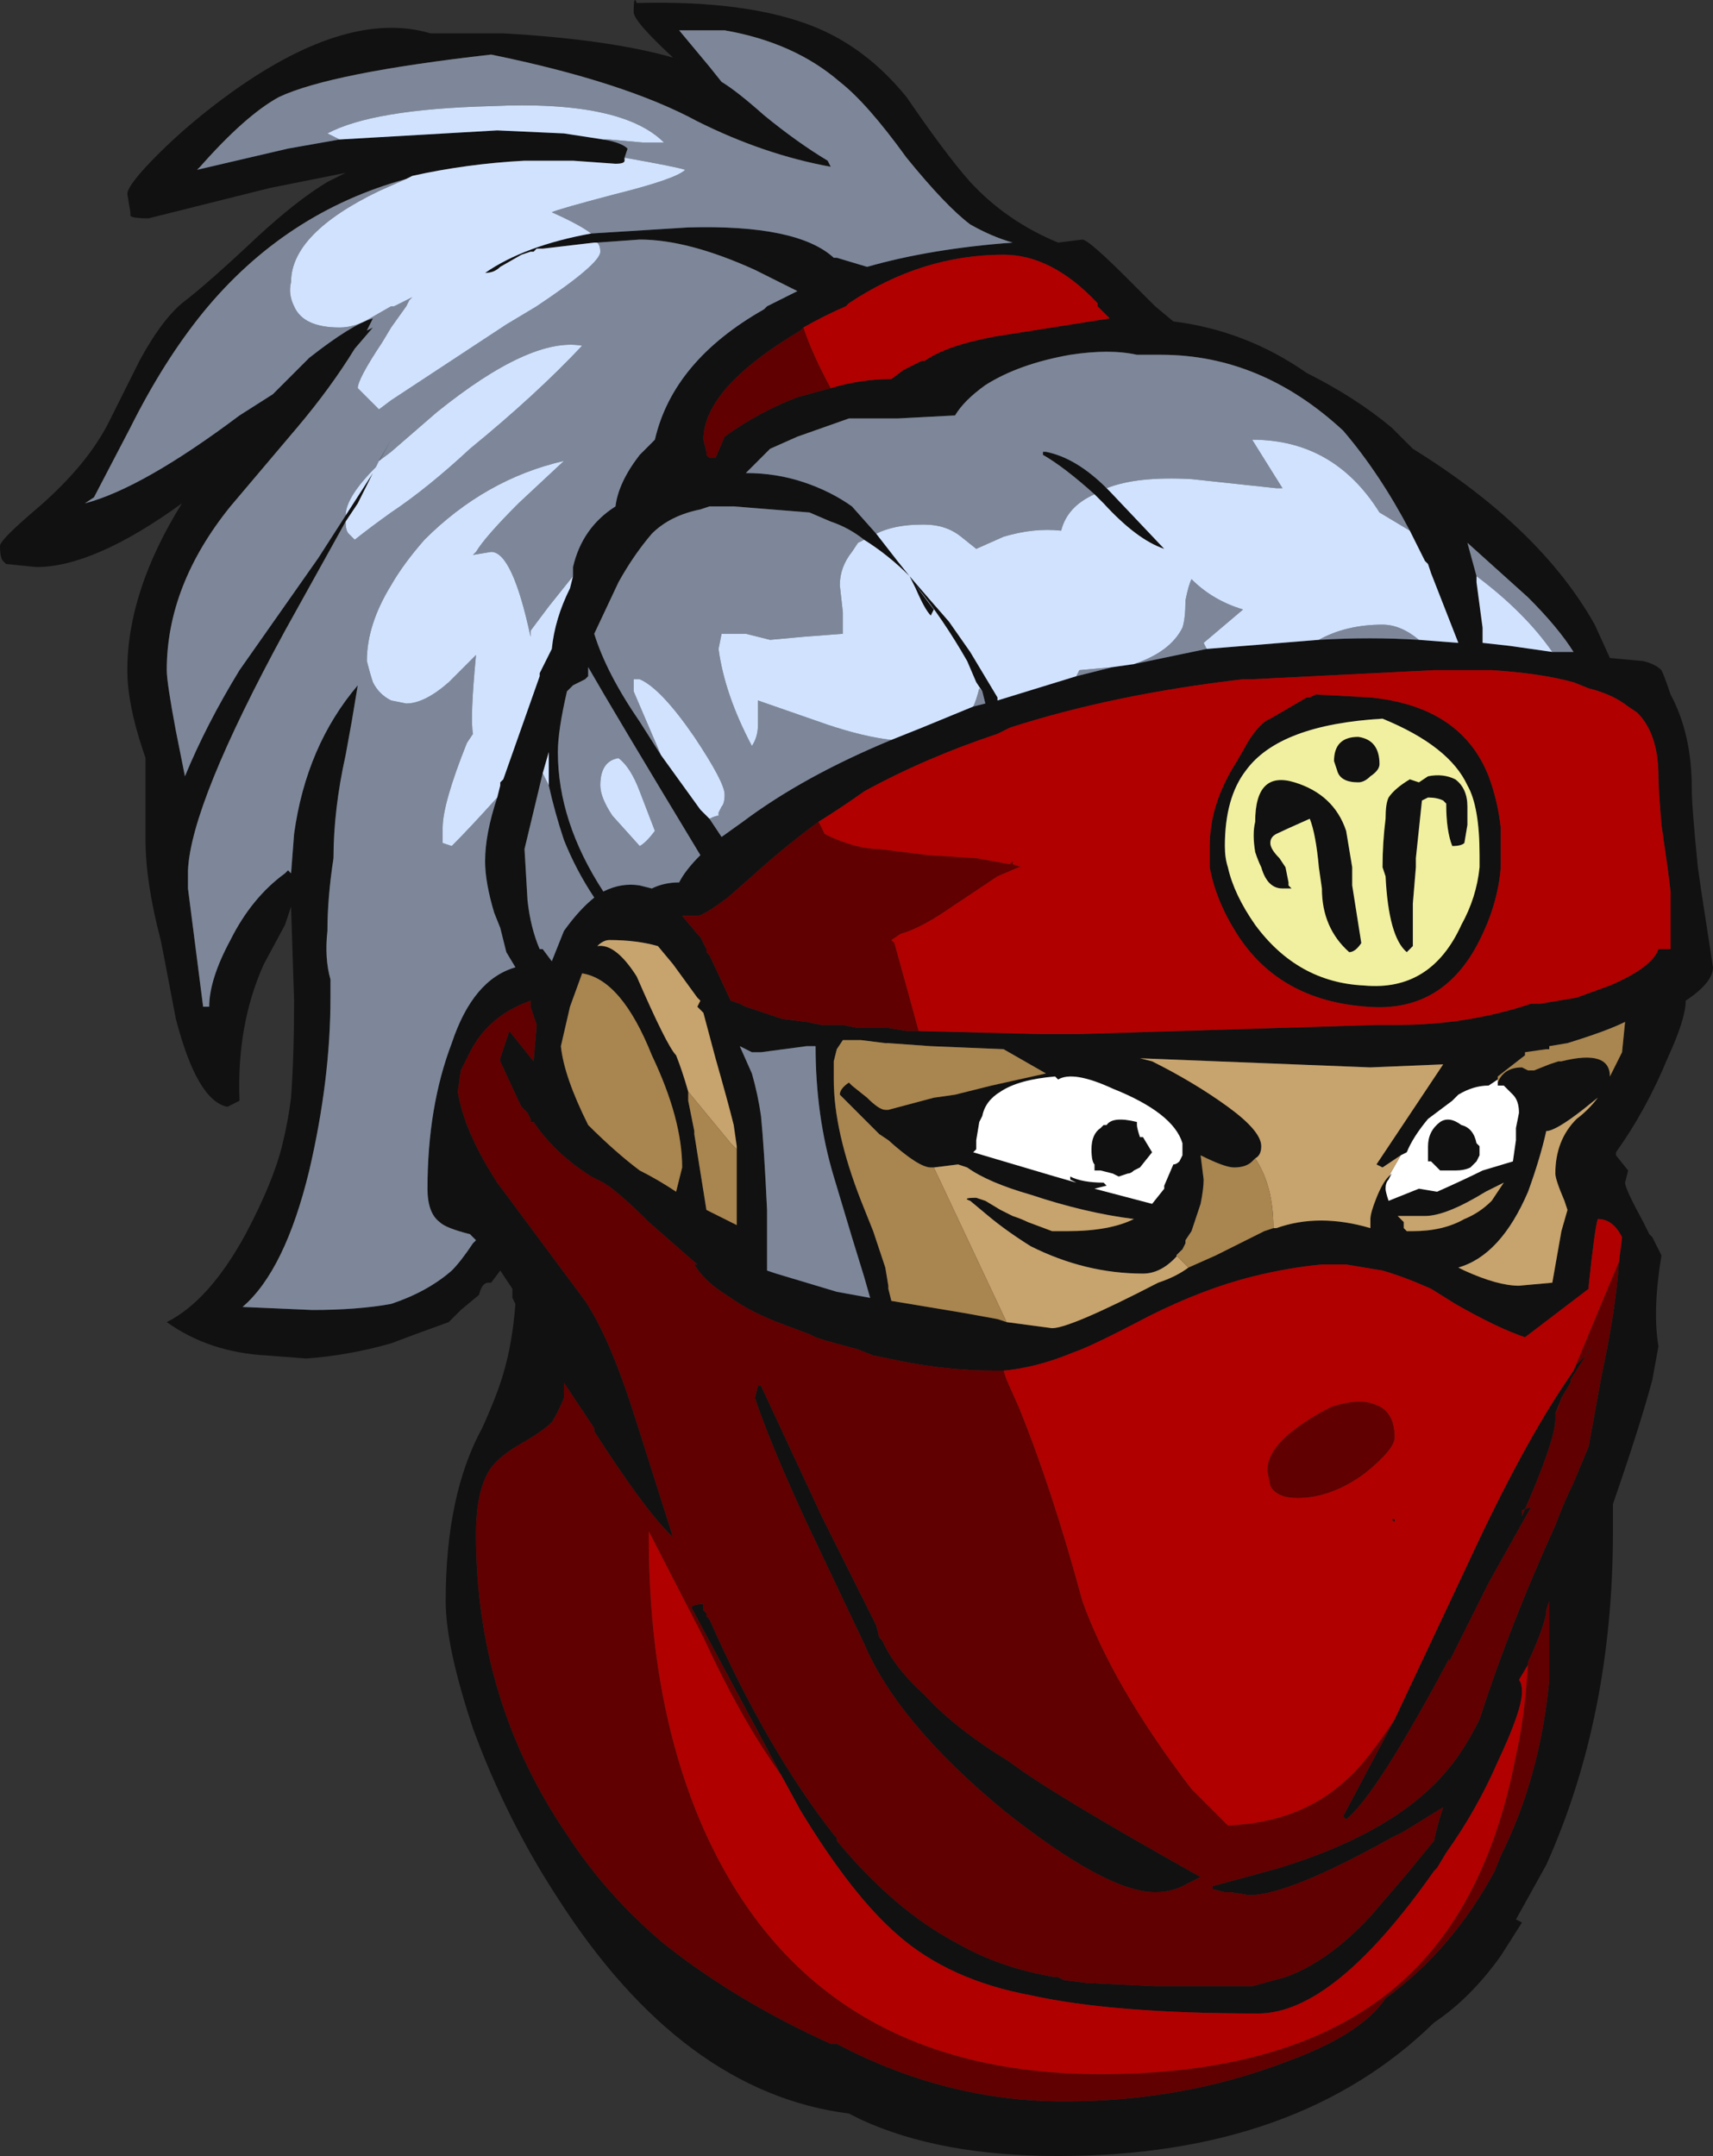 <?xml version="1.0" encoding="UTF-8" standalone="no"?>
<svg xmlns:ffdec="https://www.free-decompiler.com/flash" xmlns:xlink="http://www.w3.org/1999/xlink" ffdec:objectType="shape" height="35.55px" width="28.25px" xmlns="http://www.w3.org/2000/svg">
  <rect width="100%" height="100%" fill="#333333" stroke="none"/>
  <g transform="matrix(1.0, 0.0, 0.0, 1.0, 16.15, 20.85)">
    <path d="M2.45 -16.25 L2.9 -15.8 3.2 -15.55 Q4.4 -15.4 5.4 -14.7 6.2 -14.3 6.8 -13.8 L7.15 -13.45 Q9.25 -12.15 10.15 -10.55 L10.4 -10.0 10.95 -9.95 Q11.15 -9.9 11.25 -9.8 11.3 -9.7 11.4 -9.4 11.75 -8.75 11.75 -7.85 11.75 -7.55 11.85 -6.55 L11.9 -6.2 12.1 -4.9 Q12.1 -4.65 11.65 -4.35 11.65 -4.05 11.35 -3.4 11.0 -2.55 10.5 -1.85 L10.5 -1.8 10.7 -1.55 10.65 -1.35 Q10.65 -1.25 10.95 -0.7 L11.05 -0.5 11.1 -0.45 11.25 -0.15 Q11.1 0.75 11.2 1.35 L11.1 1.9 Q10.9 2.65 10.45 3.95 L10.45 4.4 Q10.45 7.45 9.35 9.9 L8.85 10.8 8.95 10.85 8.6 11.4 Q8.1 12.1 7.5 12.5 5.25 14.7 1.3 14.7 -0.65 14.7 -1.95 14.1 L-2.15 14.0 Q-4.9 13.65 -6.95 10.45 -7.8 9.15 -8.35 7.65 -8.8 6.3 -8.8 5.55 -8.8 3.8 -8.2 2.7 -7.95 2.15 -7.85 1.8 -7.7 1.3 -7.65 0.65 L-7.7 0.55 -7.7 0.4 -7.9 0.1 -8.05 0.3 -8.1 0.3 Q-8.2 0.3 -8.25 0.5 L-8.55 0.75 -8.75 0.95 -9.3 1.15 -9.7 1.3 Q-10.4 1.5 -11.1 1.55 L-11.75 1.5 Q-12.7 1.45 -13.4 0.95 -12.7 0.6 -12.1 -0.5 -11.65 -1.35 -11.5 -1.95 -11.4 -2.35 -11.35 -2.75 -11.3 -3.45 -11.3 -4.35 L-11.35 -5.9 -11.45 -5.6 -11.8 -4.95 Q-12.25 -3.95 -12.2 -2.7 L-12.4 -2.6 Q-12.9 -2.7 -13.25 -4.05 L-13.45 -5.1 -13.5 -5.35 Q-13.75 -6.3 -13.75 -7.0 L-13.75 -8.35 -13.8 -8.5 Q-14.05 -9.25 -14.05 -9.8 -14.05 -11.1 -13.15 -12.55 -14.6 -11.5 -15.55 -11.5 L-16.05 -11.55 -16.1 -11.6 Q-16.15 -11.65 -16.15 -11.85 -16.15 -11.95 -15.5 -12.5 -14.7 -13.2 -14.35 -13.9 L-13.85 -14.9 Q-13.5 -15.55 -13.15 -15.85 -12.75 -16.15 -11.9 -16.95 -11.25 -17.55 -10.75 -17.85 L-10.45 -18.0 -11.7 -17.75 -13.7 -17.25 Q-14.0 -17.25 -14.0 -17.3 L-14.0 -17.35 -14.05 -17.65 Q-14.05 -17.8 -13.55 -18.3 -13.0 -18.85 -12.3 -19.35 -10.4 -20.7 -9.05 -20.3 L-7.85 -20.3 Q-6.1 -20.2 -5.05 -19.9 -5.7 -20.5 -5.7 -20.65 -5.7 -20.95 -5.65 -20.8 -3.8 -20.85 -2.7 -20.4 -1.85 -20.05 -1.2 -19.25 -0.55 -18.3 -0.15 -17.85 0.45 -17.2 1.3 -16.85 L1.7 -16.9 Q1.8 -16.9 2.45 -16.25 M-2.45 -14.45 Q-1.95 -14.6 -1.45 -14.6 L-1.25 -14.75 -0.95 -14.9 -0.9 -14.9 Q-0.55 -15.15 0.25 -15.3 L2.15 -15.6 1.95 -15.8 1.95 -15.85 Q1.2 -16.65 0.4 -16.65 -0.95 -16.65 -2.15 -15.85 L-2.2 -15.8 Q-2.55 -15.65 -2.9 -15.45 L-2.95 -15.4 Q-4.55 -14.45 -4.55 -13.6 L-4.5 -13.4 -4.5 -13.35 -4.45 -13.3 -4.35 -13.3 -4.2 -13.65 Q-3.65 -14.05 -3.0 -14.3 L-2.45 -14.45 M7.1 -12.1 Q6.6 -13.05 6.0 -13.75 4.65 -15.0 3.0 -15.0 L2.6 -15.0 Q2.15 -15.1 1.5 -15.0 0.65 -14.85 0.1 -14.5 -0.25 -14.25 -0.4 -14.0 L-1.35 -13.95 -2.15 -13.95 -3.0 -13.65 -3.45 -13.45 -3.85 -13.05 Q-3.35 -13.05 -2.9 -12.9 -2.45 -12.75 -2.1 -12.5 L-1.7 -12.05 -1.35 -11.6 -1.15 -11.35 Q-0.85 -11.0 -0.5 -10.6 L-0.15 -10.1 0.3 -9.35 0.3 -9.3 1.6 -9.7 2.2 -9.85 2.55 -9.9 3.75 -10.15 5.6 -10.3 Q6.45 -10.35 7.25 -10.3 L7.9 -10.25 7.45 -11.4 7.4 -11.55 7.35 -11.6 7.1 -12.1 M1.9 -12.7 Q1.4 -13.15 1.05 -13.35 L1.05 -13.4 1.1 -13.4 Q1.6 -13.3 2.1 -12.8 L2.15 -12.75 3.05 -11.8 Q2.6 -11.95 2.05 -12.55 L1.9 -12.7 M9.45 -10.1 L9.8 -10.1 Q9.55 -10.5 9.05 -11.0 L8.05 -11.9 8.2 -11.35 8.2 -11.25 8.3 -10.5 8.3 -10.25 8.75 -10.2 9.45 -10.1 M-1.0 -3.85 L1.0 -3.8 1.65 -3.8 6.55 -3.95 6.9 -3.95 Q8.05 -3.95 9.1 -4.3 L9.25 -4.3 9.85 -4.4 10.4 -4.6 Q11.1 -4.9 11.2 -5.2 L11.4 -5.2 11.4 -6.15 11.35 -6.55 11.25 -7.25 Q11.2 -7.85 11.2 -8.05 11.2 -8.75 10.85 -9.1 L10.7 -9.2 Q10.45 -9.4 10.05 -9.5 L9.8 -9.6 Q9.25 -9.75 8.45 -9.8 L7.5 -9.8 4.5 -9.65 4.35 -9.65 Q2.2 -9.4 0.5 -8.85 L0.3 -8.75 Q-0.9 -8.35 -1.9 -7.8 -2.25 -7.55 -2.65 -7.3 -3.2 -6.9 -3.75 -6.4 L-4.15 -6.05 Q-4.55 -5.75 -4.65 -5.75 L-4.9 -5.75 -4.65 -5.45 -4.6 -5.4 -4.5 -5.2 -4.5 -5.15 -4.45 -5.1 -4.1 -4.35 -3.95 -4.3 -3.85 -4.25 Q-3.7 -4.2 -3.55 -4.15 L-3.25 -4.05 -2.85 -4.0 -2.6 -3.95 -2.25 -3.95 -2.0 -3.9 -1.5 -3.9 -1.2 -3.85 -1.0 -3.85 M6.6 -8.25 Q6.6 -8.15 6.45 -8.05 6.35 -7.95 6.25 -7.95 5.95 -7.95 5.9 -8.15 L5.85 -8.3 Q5.85 -8.7 6.25 -8.7 6.6 -8.65 6.6 -8.25 M7.1 -8.0 L7.25 -7.95 7.4 -8.05 Q7.65 -8.1 7.85 -8.0 8.05 -7.85 8.05 -7.55 L8.05 -7.25 8.0 -6.95 Q7.95 -6.9 7.8 -6.9 7.7 -7.15 7.7 -7.6 L7.65 -7.65 Q7.55 -7.7 7.4 -7.7 L7.3 -7.65 7.2 -6.7 7.2 -6.55 7.15 -5.95 7.15 -5.25 7.05 -5.15 Q6.75 -5.4 6.7 -6.4 L6.65 -6.55 Q6.65 -6.95 6.7 -7.35 6.7 -7.6 6.75 -7.7 6.85 -7.85 7.1 -8.0 M8.6 -7.2 L8.6 -6.55 Q8.55 -5.9 8.2 -5.25 7.6 -4.15 6.4 -4.25 4.95 -4.35 4.25 -5.45 3.9 -6.0 3.8 -6.55 L3.8 -6.9 Q3.8 -7.6 4.25 -8.3 L4.45 -8.65 Q4.65 -8.95 4.8 -9.0 L5.4 -9.35 5.45 -9.35 5.55 -9.4 6.45 -9.35 Q7.95 -9.2 8.4 -8.05 8.55 -7.65 8.6 -7.2 M6.65 -9.0 Q4.95 -8.9 4.4 -8.15 4.05 -7.7 4.05 -6.9 4.05 -6.7 4.1 -6.55 4.2 -6.1 4.55 -5.6 5.25 -4.65 6.35 -4.6 7.45 -4.5 7.95 -5.6 8.2 -6.05 8.25 -6.55 L8.25 -6.75 Q8.25 -7.55 8.05 -7.9 7.75 -8.55 6.65 -9.0 M-0.1 -9.2 L0.1 -9.25 0.05 -9.45 -0.05 -9.6 -0.2 -9.95 Q-0.6 -10.65 -1.05 -11.2 L-0.75 -10.8 -0.8 -10.7 Q-0.9 -10.8 -1.05 -11.15 L-1.15 -11.35 Q-1.5 -11.7 -1.9 -11.95 -2.15 -12.15 -2.45 -12.25 L-2.8 -12.4 -4.05 -12.5 -4.45 -12.5 -4.6 -12.45 Q-5.1 -12.35 -5.4 -12.05 -5.7 -11.7 -5.95 -11.25 L-6.35 -10.4 Q-6.15 -9.75 -5.6 -8.95 L-5.25 -8.4 -4.6 -7.5 -4.45 -7.35 -4.25 -7.05 -3.9 -7.3 Q-2.9 -8.05 -1.45 -8.65 L-0.95 -8.85 -0.1 -9.2 M4.9 -7.1 Q4.8 -7.05 4.8 -6.95 4.8 -6.85 4.95 -6.7 L5.05 -6.55 5.1 -6.3 5.1 -6.25 5.15 -6.2 5.0 -6.2 Q4.75 -6.2 4.65 -6.55 4.6 -6.65 4.55 -6.8 4.5 -7.1 4.55 -7.3 4.55 -8.15 5.2 -7.95 5.85 -7.75 6.05 -7.15 L6.15 -6.55 6.15 -6.25 6.3 -5.3 Q6.2 -5.15 6.1 -5.15 5.65 -5.55 5.65 -6.2 L5.6 -6.55 Q5.55 -7.1 5.45 -7.35 5.0 -7.15 4.9 -7.1 M6.95 -1.8 L6.65 -1.6 6.55 -1.65 Q6.65 -1.8 7.05 -2.4 L7.65 -3.3 6.45 -3.25 2.65 -3.4 2.85 -3.35 Q3.55 -3.0 4.1 -2.6 4.65 -2.2 4.65 -1.95 4.65 -1.8 4.55 -1.75 L4.5 -1.7 Q4.4 -1.6 4.2 -1.6 4.05 -1.6 3.65 -1.8 L3.7 -1.4 Q3.7 -1.25 3.65 -1.0 L3.5 -0.55 3.4 -0.4 3.4 -0.35 3.35 -0.25 Q3.05 0.15 2.7 0.15 1.75 0.15 0.85 -0.3 0.45 -0.55 0.15 -0.8 L-0.15 -1.05 Q-0.3 -1.1 -0.05 -1.1 L0.1 -1.05 0.35 -0.9 0.55 -0.8 Q0.7 -0.75 0.8 -0.7 L1.2 -0.55 1.45 -0.55 Q2.15 -0.55 2.55 -0.75 1.75 -0.85 0.85 -1.15 0.15 -1.35 -0.2 -1.6 L-0.35 -1.65 -0.75 -1.6 -0.8 -1.6 Q-1.0 -1.6 -1.5 -2.05 L-1.65 -2.15 -2.3 -2.8 Q-2.3 -2.9 -2.15 -3.0 L-2.1 -2.95 -1.85 -2.75 Q-1.65 -2.55 -1.55 -2.55 L-1.5 -2.55 -0.75 -2.75 -0.4 -2.8 0.2 -2.95 1.1 -3.15 0.4 -3.55 -0.8 -3.6 -1.5 -3.65 -1.55 -3.65 -1.95 -3.7 -2.25 -3.7 -2.35 -3.55 -2.4 -3.35 -2.4 -3.05 Q-2.4 -2.2 -1.95 -1.05 L-1.75 -0.55 -1.55 0.05 -1.5 0.35 -1.5 0.4 -1.45 0.6 -0.25 0.8 0.3 0.9 0.45 0.95 1.2 1.05 Q1.5 1.05 2.95 0.3 3.25 0.2 3.45 0.05 L3.9 -0.15 4.7 -0.55 4.85 -0.6 4.9 -0.6 Q5.6 -0.85 6.45 -0.6 L6.45 -0.75 Q6.45 -0.85 6.55 -1.1 6.65 -1.35 6.75 -1.45 L6.8 -1.5 6.75 -1.4 Q6.7 -1.35 6.7 -1.25 6.7 -1.2 6.75 -1.05 L7.25 -1.25 7.55 -1.2 Q8.0 -1.4 8.3 -1.55 L8.8 -1.7 8.85 -2.05 8.85 -2.25 8.9 -2.5 Q8.9 -2.7 8.8 -2.8 L8.65 -2.95 8.55 -2.95 8.55 -3.0 Q8.65 -3.25 8.95 -3.25 L9.05 -3.2 9.15 -3.2 9.4 -3.3 9.55 -3.35 9.6 -3.35 Q10.4 -3.55 10.4 -3.1 L10.6 -3.5 10.65 -4.0 Q10.35 -3.85 9.7 -3.65 L9.4 -3.6 9.4 -3.55 9.35 -3.55 9.0 -3.5 9.0 -3.45 8.55 -3.1 8.55 -3.05 8.4 -2.95 Q8.15 -2.95 7.9 -2.8 L7.8 -2.7 Q7.6 -2.55 7.4 -2.4 7.15 -2.1 7.05 -1.85 L6.95 -1.8 M2.0 -2.25 L2.05 -2.3 2.1 -2.3 Q2.2 -2.45 2.6 -2.35 L2.6 -2.3 Q2.6 -2.25 2.65 -2.1 L2.7 -2.1 2.85 -1.85 2.65 -1.6 2.55 -1.55 Q2.5 -1.5 2.45 -1.5 L2.3 -1.45 2.2 -1.5 2.0 -1.55 1.9 -1.55 1.9 -1.65 Q1.85 -1.7 1.85 -1.9 1.85 -2.15 2.0 -2.25 M1.25 -3.1 Q0.65 -3.05 0.35 -2.85 0.1 -2.7 0.05 -2.45 L0.0 -2.35 -0.05 -2.05 -0.05 -1.9 -0.1 -1.85 1.25 -1.45 1.6 -1.35 1.5 -1.4 1.5 -1.45 Q1.7 -1.35 2.05 -1.35 L2.1 -1.3 1.9 -1.25 2.85 -1.0 3.05 -1.25 3.05 -1.3 3.2 -1.65 Q3.25 -1.65 3.3 -1.7 L3.35 -1.8 3.35 -2.0 Q3.2 -2.5 2.2 -2.9 1.55 -3.2 1.3 -3.05 L1.25 -3.1 M7.6 -2.35 Q7.75 -2.45 7.95 -2.3 8.15 -2.25 8.2 -2.0 L8.25 -1.95 8.25 -1.8 8.2 -1.7 8.1 -1.6 Q8.0 -1.55 7.85 -1.55 L7.6 -1.55 7.45 -1.7 7.4 -1.7 7.4 -1.95 Q7.4 -2.2 7.6 -2.35 M6.9 -0.8 L7.0 -0.7 7.0 -0.6 7.05 -0.55 7.15 -0.55 Q7.65 -0.55 8.0 -0.75 8.25 -0.85 8.45 -1.05 L8.65 -1.35 8.35 -1.2 Q7.7 -0.8 7.35 -0.8 L6.9 -0.8 M9.35 -2.2 Q9.25 -1.75 9.05 -1.2 8.6 -0.15 7.9 0.05 L8.0 0.1 Q8.55 0.35 8.9 0.35 L9.45 0.3 9.6 -0.55 9.7 -0.9 9.65 -1.05 Q9.5 -1.4 9.5 -1.5 9.5 -2.05 9.85 -2.4 10.05 -2.55 10.2 -2.75 L9.95 -2.55 Q9.5 -2.2 9.35 -2.2 M10.55 -0.05 L10.6 -0.45 Q10.45 -0.75 10.2 -0.75 10.15 -0.6 10.05 0.35 L10.05 0.4 9.0 1.2 Q8.55 1.05 7.85 0.65 L7.45 0.4 Q7.0 0.2 6.65 0.1 L6.05 0.0 5.65 0.0 Q5.1 0.05 4.5 0.2 3.7 0.4 2.8 0.85 1.85 1.35 1.55 1.45 0.95 1.7 0.4 1.75 L0.25 1.75 Q-0.6 1.75 -1.5 1.55 L-1.75 1.5 -2.0 1.4 -2.55 1.25 -2.7 1.2 -2.8 1.15 -3.2 1.0 Q-3.75 0.8 -4.1 0.55 L-4.25 0.45 Q-4.55 0.25 -4.7 0.0 L-4.65 0.0 -5.45 -0.7 Q-5.95 -1.2 -6.2 -1.35 L-6.4 -1.45 -6.55 -1.55 Q-7.05 -1.9 -7.35 -2.35 L-7.4 -2.35 -7.4 -2.4 -7.45 -2.5 -7.55 -2.6 -7.6 -2.7 -7.9 -3.35 -7.9 -3.4 -7.75 -3.85 -7.35 -3.35 -7.3 -3.95 -7.4 -4.25 -7.4 -4.35 Q-8.1 -4.1 -8.4 -3.5 L-8.55 -3.2 -8.6 -2.85 Q-8.5 -2.2 -7.95 -1.35 L-6.5 0.6 Q-6.1 1.2 -5.7 2.45 L-5.05 4.5 -5.1 4.45 Q-5.55 4.0 -6.35 2.75 L-6.35 2.7 -6.85 1.95 -6.85 2.2 Q-6.95 2.45 -7.05 2.6 -7.2 2.75 -7.55 2.95 -7.9 3.15 -8.05 3.35 -8.3 3.7 -8.3 4.45 -8.3 7.2 -6.8 9.4 -6.15 10.4 -5.2 11.2 -4.0 12.15 -2.45 12.85 L-2.35 12.85 Q-0.55 13.8 1.4 13.8 3.35 13.8 5.05 13.15 6.3 12.7 6.7 12.1 7.8 11.3 8.5 10.0 L8.6 9.75 Q9.25 8.45 9.4 6.85 9.4 6.5 9.4 5.55 L9.35 5.7 9.35 5.75 Q9.3 6.0 9.1 6.45 L9.05 6.55 9.05 6.6 8.9 6.85 Q8.95 6.9 8.95 7.05 8.95 7.35 8.55 8.2 8.2 9.0 7.7 9.7 L7.55 9.95 7.5 10.0 Q5.85 12.35 4.6 12.35 2.2 12.35 0.85 12.05 -0.5 11.8 -1.35 11.05 -2.1 10.4 -2.95 9.0 L-3.25 8.45 -4.75 5.65 Q-4.7 5.6 -4.55 5.6 L-4.55 5.7 -4.5 5.75 -4.5 5.8 -4.45 5.85 Q-3.5 8.0 -2.4 9.4 L-2.35 9.45 -2.35 9.5 Q-1.4 10.65 -0.35 11.2 0.35 11.6 1.25 11.75 L1.3 11.75 1.4 11.8 1.8 11.85 1.85 11.85 2.9 11.9 4.5 11.9 5.05 11.75 Q5.75 11.5 6.45 10.75 L7.05 10.05 7.5 9.5 Q7.55 9.25 7.65 8.95 L7.0 9.35 6.8 9.45 Q5.1 10.4 4.45 10.4 L4.15 10.35 4.05 10.35 3.85 10.3 3.85 10.25 4.95 9.95 Q6.9 9.35 7.75 8.3 8.0 8.0 8.25 7.5 8.75 5.95 9.5 4.3 9.65 3.9 9.8 3.6 L10.05 3.0 10.25 1.9 10.3 1.65 Q10.5 0.7 10.55 -0.05 M6.85 7.5 L8.05 4.95 Q8.95 3.0 9.7 1.9 L9.8 1.75 9.85 1.65 10.05 1.45 10.1 1.35 9.75 1.9 9.75 1.95 9.6 2.2 Q9.55 2.35 9.5 2.45 L9.5 2.55 Q9.5 2.9 8.95 4.15 L8.95 4.05 9.1 4.0 8.4 5.25 7.75 6.55 7.75 6.5 Q6.55 8.75 6.05 9.15 L6.0 9.1 6.85 7.5 M6.85 4.2 L6.85 4.25 6.8 4.2 6.85 4.2 M3.45 10.2 Q3.2 10.35 2.9 10.35 2.1 10.35 0.4 9.0 -1.35 7.55 -1.9 6.25 L-2.85 4.25 Q-3.45 2.95 -3.7 2.2 L-3.65 2.0 -3.6 2.0 -2.6 4.15 -1.7 5.95 -1.65 6.15 -1.6 6.2 Q-1.4 6.65 -0.9 7.1 -0.4 7.65 0.5 8.2 1.15 8.7 3.65 10.1 L3.45 10.2 M-5.85 -18.25 L-5.85 -18.2 Q-5.85 -18.15 -6.0 -18.15 L-6.7 -18.2 -7.5 -18.2 Q-8.45 -18.15 -9.35 -17.95 L-9.45 -17.9 Q-11.45 -17.35 -12.8 -15.7 -13.45 -14.9 -14.0 -13.8 L-14.6 -12.65 -14.75 -12.55 Q-13.8 -12.8 -12.2 -14.0 L-11.65 -14.35 -11.05 -14.95 Q-10.35 -15.5 -10.0 -15.6 L-10.1 -15.4 -10.0 -15.45 -10.3 -15.1 Q-10.7 -14.45 -11.25 -13.8 L-12.35 -12.5 Q-13.4 -11.2 -13.4 -9.8 -13.4 -9.6 -13.25 -8.8 L-13.1 -8.05 Q-12.75 -8.9 -12.2 -9.8 L-10.9 -11.65 -10.45 -12.35 -10.0 -13.05 -9.95 -13.15 -9.95 -13.15 -9.7 -13.6 -9.9 -13.25 -10.25 -12.55 -10.45 -12.25 -11.45 -10.45 Q-13.0 -7.6 -13.05 -6.5 L-13.05 -6.2 -12.8 -4.25 -12.7 -4.25 Q-12.7 -4.7 -12.35 -5.35 -12.0 -6.05 -11.45 -6.45 L-11.4 -6.5 -11.35 -6.45 -11.3 -7.1 Q-11.1 -8.55 -10.25 -9.55 L-10.35 -8.95 -10.45 -8.4 Q-10.65 -7.5 -10.65 -6.7 -10.75 -6.05 -10.75 -5.5 -10.8 -5.05 -10.7 -4.7 L-10.7 -4.4 Q-10.7 -3.05 -11.05 -1.55 -11.45 0.1 -12.15 0.7 L-11.0 0.75 Q-10.25 0.75 -9.7 0.65 -9.1 0.45 -8.7 0.1 -8.55 -0.05 -8.35 -0.35 L-8.3 -0.4 -8.4 -0.5 Q-8.8 -0.6 -8.9 -0.7 -9.1 -0.85 -9.1 -1.25 -9.1 -2.6 -8.7 -3.65 -8.35 -4.7 -7.65 -4.9 L-7.8 -5.15 -7.9 -5.55 -8.0 -5.8 Q-8.15 -6.3 -8.15 -6.65 -8.15 -7.1 -7.95 -7.7 L-7.9 -7.9 -7.9 -7.95 -7.85 -8.0 -7.25 -9.7 -7.25 -9.75 -7.05 -10.15 Q-7.0 -10.65 -6.75 -11.15 L-6.7 -11.35 -6.7 -11.5 Q-6.55 -12.15 -6.0 -12.5 -5.95 -12.9 -5.6 -13.35 L-5.35 -13.6 Q-5.05 -14.9 -3.55 -15.75 L-3.5 -15.8 -3.0 -16.05 -3.7 -16.4 Q-4.8 -16.9 -5.6 -16.9 L-6.3 -16.85 -6.35 -16.85 -7.2 -16.75 -7.3 -16.75 -7.35 -16.7 -7.4 -16.7 -7.55 -16.65 -7.9 -16.45 Q-8.0 -16.35 -8.15 -16.35 -7.5 -16.8 -6.4 -17.0 L-4.8 -17.1 Q-3.0 -17.15 -2.4 -16.6 L-2.35 -16.6 -1.85 -16.45 Q-0.8 -16.75 0.55 -16.85 0.2 -16.95 -0.15 -17.15 -0.55 -17.45 -1.2 -18.25 -1.85 -19.15 -2.3 -19.5 -3.05 -20.15 -4.2 -20.35 L-4.95 -20.35 -4.45 -19.75 -4.25 -19.5 Q-4.0 -19.35 -3.55 -18.95 -3.0 -18.5 -2.5 -18.2 L-2.45 -18.1 Q-3.55 -18.3 -4.65 -18.85 -5.85 -19.5 -8.05 -19.95 -10.7 -19.65 -11.55 -19.25 -12.1 -18.95 -12.85 -18.1 L-12.9 -18.05 -11.4 -18.4 -10.55 -18.55 -7.95 -18.7 -6.85 -18.65 -6.2 -18.55 Q-5.9 -18.5 -5.8 -18.4 L-5.85 -18.25 M-6.7 -9.55 L-6.8 -9.45 Q-6.95 -8.8 -6.95 -8.45 -6.95 -7.3 -6.2 -6.15 -5.9 -6.3 -5.6 -6.25 L-5.4 -6.2 Q-5.2 -6.3 -4.95 -6.3 -4.85 -6.5 -4.6 -6.75 -6.05 -9.15 -6.45 -9.85 L-6.45 -9.7 -6.5 -9.65 -6.7 -9.55 M-7.1 -7.9 L-7.1 -8.45 -7.2 -8.1 -7.5 -6.85 -7.45 -6.0 Q-7.4 -5.55 -7.25 -5.2 L-7.2 -5.2 -7.05 -5.0 -6.85 -5.5 Q-6.6 -5.85 -6.35 -6.05 -6.65 -6.5 -6.85 -7.0 -7.0 -7.45 -7.1 -7.9 M-6.9 -3.6 Q-6.85 -3.1 -6.45 -2.3 -6.0 -1.85 -5.6 -1.55 -5.3 -1.4 -5.0 -1.2 L-4.9 -1.6 Q-4.9 -2.4 -5.4 -3.45 -5.9 -4.7 -6.55 -4.8 L-6.75 -4.25 -6.9 -3.6 M-4.0 -1.9 L-4.0 -1.95 -4.05 -2.3 Q-4.15 -2.7 -4.35 -3.4 L-4.55 -4.15 -4.65 -4.25 -4.6 -4.35 -4.65 -4.4 -5.05 -4.95 -5.3 -5.25 Q-5.65 -5.35 -6.1 -5.35 -6.2 -5.35 -6.3 -5.25 -6.0 -5.3 -5.65 -4.75 -5.15 -3.6 -5.0 -3.45 -4.9 -3.2 -4.8 -2.85 L-4.8 -2.7 -4.7 -2.2 -4.7 -2.15 -4.5 -0.9 -4.0 -0.65 -4.0 -1.9 M-2.85 -3.6 L-3.6 -3.5 -3.75 -3.5 -3.95 -3.6 -3.75 -3.15 Q-3.65 -2.8 -3.6 -2.45 -3.55 -1.95 -3.5 -0.9 L-3.5 0.1 -3.35 0.15 -2.35 0.45 -1.8 0.55 -1.9 0.2 -2.1 -0.45 -2.4 -1.45 Q-2.7 -2.45 -2.7 -3.6 L-2.85 -3.6" fill="#111111" fill-rule="evenodd" stroke="none"/>
    <path d="M7.1 -8.0 Q6.85 -7.85 6.75 -7.7 6.7 -7.6 6.7 -7.35 6.65 -6.95 6.65 -6.55 L6.7 -6.4 Q6.75 -5.4 7.05 -5.15 L7.15 -5.25 7.15 -5.95 7.2 -6.55 7.2 -6.7 7.3 -7.65 7.4 -7.7 Q7.55 -7.7 7.65 -7.65 L7.7 -7.6 Q7.7 -7.15 7.8 -6.9 7.95 -6.9 8.0 -6.95 L8.05 -7.25 8.05 -7.55 Q8.05 -7.85 7.85 -8.0 7.65 -8.1 7.4 -8.05 L7.25 -7.95 7.1 -8.0 M6.6 -8.25 Q6.6 -8.65 6.25 -8.7 5.85 -8.7 5.85 -8.3 L5.9 -8.15 Q5.95 -7.95 6.25 -7.95 6.35 -7.95 6.45 -8.05 6.6 -8.15 6.6 -8.25 M6.65 -9.0 Q7.75 -8.55 8.05 -7.9 8.25 -7.55 8.25 -6.75 L8.25 -6.55 Q8.2 -6.05 7.95 -5.6 7.45 -4.5 6.35 -4.6 5.25 -4.65 4.55 -5.6 4.2 -6.1 4.1 -6.55 4.05 -6.7 4.05 -6.9 4.05 -7.7 4.4 -8.15 4.95 -8.9 6.65 -9.0 M4.9 -7.1 Q5.0 -7.15 5.45 -7.35 5.55 -7.1 5.6 -6.55 L5.65 -6.2 Q5.65 -5.55 6.1 -5.15 6.2 -5.15 6.3 -5.3 L6.15 -6.25 6.15 -6.55 6.05 -7.15 Q5.85 -7.75 5.2 -7.95 4.55 -8.15 4.55 -7.3 4.5 -7.1 4.55 -6.8 4.6 -6.65 4.65 -6.55 4.75 -6.2 5.0 -6.2 L5.15 -6.2 5.1 -6.25 5.1 -6.3 5.05 -6.55 4.95 -6.7 Q4.8 -6.85 4.8 -6.95 4.8 -7.05 4.9 -7.1" fill="#f0f0a0" fill-rule="evenodd" stroke="none"/>
    <path d="M-2.9 -15.45 Q-2.75 -15.0 -2.45 -14.45 L-3.0 -14.3 Q-3.65 -14.05 -4.2 -13.65 L-4.35 -13.3 -4.45 -13.3 -4.5 -13.35 -4.5 -13.4 -4.55 -13.6 Q-4.55 -14.45 -2.95 -15.4 L-2.9 -15.45 M-2.65 -7.3 L-2.55 -7.1 -2.45 -7.05 Q-2.0 -6.85 -1.65 -6.85 L-0.85 -6.75 -0.05 -6.7 0.5 -6.6 0.55 -6.65 0.55 -6.6 0.7 -6.55 0.65 -6.55 0.3 -6.4 -0.45 -5.9 Q-0.95 -5.55 -1.3 -5.45 L-1.45 -5.35 -1.4 -5.3 Q-1.15 -4.4 -1.0 -3.85 L-1.2 -3.85 -1.5 -3.9 -2.0 -3.9 -2.25 -3.95 -2.6 -3.95 -2.85 -4.0 -3.25 -4.05 -3.55 -4.15 Q-3.7 -4.2 -3.85 -4.25 L-3.95 -4.3 -4.1 -4.35 -4.45 -5.1 -4.5 -5.15 -4.5 -5.2 -4.6 -5.4 -4.65 -5.45 -4.9 -5.75 -4.65 -5.75 Q-4.55 -5.75 -4.15 -6.05 L-3.75 -6.4 Q-3.2 -6.9 -2.65 -7.3 M10.55 -0.05 Q10.5 0.7 10.3 1.65 L10.25 1.9 10.05 3.0 9.8 3.6 Q9.65 3.9 9.5 4.3 8.75 5.95 8.25 7.5 8.0 8.0 7.75 8.3 6.9 9.35 4.95 9.95 L3.85 10.25 3.85 10.3 4.05 10.35 4.15 10.35 4.45 10.4 Q5.1 10.4 6.8 9.45 L7.0 9.35 7.65 8.95 Q7.55 9.25 7.5 9.5 L7.05 10.05 6.45 10.75 Q5.75 11.5 5.05 11.75 L4.5 11.9 2.9 11.9 1.85 11.85 1.8 11.85 1.4 11.8 1.3 11.75 1.25 11.75 Q0.35 11.6 -0.35 11.2 -1.4 10.65 -2.35 9.5 L-2.35 9.45 -2.4 9.4 Q-3.5 8.0 -4.45 5.85 L-4.5 5.8 -4.5 5.75 -4.55 5.7 -4.55 5.6 Q-4.7 5.6 -4.75 5.65 L-3.25 8.45 -3.35 8.3 Q-3.95 7.45 -4.55 6.15 L-5.45 4.4 -5.45 4.5 Q-5.45 7.25 -4.55 9.3 -2.75 13.35 2.0 13.35 5.4 13.35 7.1 11.7 8.4 10.45 8.85 8.1 9.0 7.45 9.05 6.55 L9.1 6.45 Q9.3 6.0 9.35 5.75 L9.35 5.7 9.4 5.55 Q9.4 6.5 9.4 6.85 9.25 8.45 8.6 9.75 L8.5 10.0 Q7.8 11.3 6.7 12.1 6.3 12.7 5.05 13.15 3.35 13.8 1.4 13.8 -0.55 13.8 -2.35 12.85 L-2.45 12.85 Q-4.0 12.15 -5.2 11.2 -6.15 10.4 -6.8 9.4 -8.3 7.2 -8.3 4.45 -8.3 3.7 -8.05 3.35 -7.9 3.15 -7.55 2.95 -7.2 2.75 -7.05 2.6 -6.95 2.45 -6.85 2.2 L-6.85 1.95 -6.35 2.7 -6.35 2.75 Q-5.55 4.0 -5.1 4.45 L-5.05 4.5 -5.7 2.45 Q-6.1 1.2 -6.5 0.6 L-7.95 -1.35 Q-8.5 -2.2 -8.6 -2.85 L-8.55 -3.2 -8.4 -3.5 Q-8.1 -4.1 -7.4 -4.35 L-7.4 -4.25 -7.3 -3.95 -7.35 -3.35 -7.75 -3.85 -7.9 -3.4 -7.9 -3.35 -7.6 -2.7 -7.55 -2.6 -7.45 -2.5 -7.4 -2.4 -7.4 -2.35 -7.35 -2.35 Q-7.05 -1.9 -6.55 -1.55 L-6.4 -1.45 -6.2 -1.35 Q-5.95 -1.2 -5.45 -0.7 L-4.65 0.0 -4.7 0.0 Q-4.55 0.25 -4.25 0.45 L-4.1 0.55 Q-3.75 0.8 -3.2 1.0 L-2.8 1.15 -2.7 1.2 -2.55 1.25 -2.0 1.4 -1.75 1.5 -1.5 1.55 Q-0.6 1.75 0.25 1.75 L0.4 1.75 0.45 1.9 0.65 2.35 Q1.2 3.7 1.7 5.55 2.2 6.95 3.5 8.65 L4.1 9.25 Q5.3 9.2 6.05 8.5 6.3 8.3 6.75 7.65 L6.85 7.5 6.0 9.1 6.05 9.15 Q6.55 8.75 7.75 6.5 L7.75 6.55 8.4 5.25 9.1 4.0 8.95 4.05 8.95 4.15 Q9.5 2.9 9.5 2.55 L9.5 2.45 9.55 2.35 9.6 2.2 9.75 1.95 9.75 1.9 10.1 1.35 10.05 1.45 9.85 1.65 9.8 1.75 10.55 -0.05 M6.5 2.3 Q6.85 2.4 6.85 2.85 6.85 3.05 6.35 3.45 5.8 3.85 5.25 3.85 4.9 3.85 4.8 3.65 L4.75 3.4 Q4.75 3.1 5.1 2.8 5.4 2.55 5.8 2.35 6.25 2.2 6.5 2.3 M3.45 10.2 L3.65 10.1 Q1.15 8.7 0.5 8.2 -0.4 7.65 -0.9 7.1 -1.4 6.65 -1.6 6.2 L-1.65 6.15 -1.7 5.95 -2.6 4.15 -3.6 2.0 -3.65 2.0 -3.7 2.2 Q-3.45 2.95 -2.85 4.25 L-1.9 6.25 Q-1.35 7.55 0.4 9.0 2.1 10.35 2.9 10.35 3.2 10.35 3.45 10.2" fill="#600000" fill-rule="evenodd" stroke="none"/>
    <path d="M-2.9 -15.45 Q-2.55 -15.65 -2.2 -15.8 L-2.15 -15.85 Q-0.95 -16.65 0.4 -16.65 1.2 -16.65 1.95 -15.85 L1.95 -15.8 2.15 -15.6 0.25 -15.3 Q-0.55 -15.15 -0.9 -14.9 L-0.95 -14.9 -1.25 -14.75 -1.45 -14.6 Q-1.95 -14.6 -2.45 -14.45 -2.75 -15.0 -2.9 -15.45 M-2.65 -7.3 Q-2.25 -7.55 -1.9 -7.8 -0.9 -8.35 0.3 -8.75 L0.5 -8.85 Q2.2 -9.4 4.35 -9.65 L4.5 -9.65 7.5 -9.8 8.45 -9.8 Q9.25 -9.75 9.8 -9.6 L10.05 -9.5 Q10.45 -9.4 10.7 -9.2 L10.85 -9.1 Q11.2 -8.75 11.2 -8.05 11.2 -7.85 11.25 -7.25 L11.35 -6.55 11.4 -6.15 11.4 -5.2 11.2 -5.2 Q11.1 -4.9 10.4 -4.6 L9.85 -4.4 9.25 -4.3 9.1 -4.3 Q8.05 -3.95 6.9 -3.95 L6.55 -3.95 1.65 -3.8 1.0 -3.8 -1.0 -3.85 Q-1.15 -4.4 -1.4 -5.3 L-1.45 -5.35 -1.3 -5.45 Q-0.95 -5.55 -0.45 -5.9 L0.3 -6.4 0.65 -6.55 0.7 -6.55 0.55 -6.6 0.55 -6.65 0.5 -6.6 -0.05 -6.7 -0.85 -6.75 -1.65 -6.85 Q-2.0 -6.85 -2.45 -7.05 L-2.55 -7.1 -2.65 -7.3 M8.6 -7.2 Q8.55 -7.65 8.4 -8.05 7.95 -9.2 6.45 -9.35 L5.55 -9.4 5.45 -9.35 5.4 -9.35 4.8 -9.0 Q4.65 -8.95 4.45 -8.65 L4.25 -8.3 Q3.8 -7.6 3.8 -6.9 L3.8 -6.55 Q3.9 -6.0 4.25 -5.45 4.95 -4.35 6.4 -4.25 7.6 -4.15 8.2 -5.25 8.55 -5.9 8.6 -6.55 L8.6 -7.2 M0.4 1.75 Q0.95 1.7 1.55 1.45 1.85 1.35 2.8 0.85 3.7 0.4 4.5 0.2 5.1 0.05 5.65 0.0 L6.05 0.0 6.65 0.1 Q7.0 0.2 7.45 0.4 L7.85 0.65 Q8.55 1.05 9.0 1.2 L10.05 0.4 10.05 0.35 Q10.15 -0.6 10.2 -0.75 10.45 -0.75 10.6 -0.45 L10.55 -0.05 9.8 1.75 9.7 1.9 Q8.95 3.0 8.05 4.95 L6.85 7.5 6.75 7.65 Q6.3 8.3 6.05 8.5 5.3 9.2 4.1 9.25 L3.5 8.65 Q2.2 6.95 1.7 5.55 1.2 3.7 0.65 2.35 L0.45 1.9 0.4 1.75 M4.5 11.9 L2.9 11.9 4.5 11.9 M-3.25 8.45 L-2.95 9.0 Q-2.1 10.4 -1.35 11.05 -0.5 11.8 0.85 12.05 2.2 12.35 4.6 12.35 5.85 12.35 7.5 10.0 L7.55 9.95 7.7 9.7 Q8.2 9.0 8.55 8.2 8.95 7.35 8.95 7.05 8.95 6.9 8.9 6.85 L9.05 6.6 9.05 6.55 Q9.0 7.45 8.85 8.1 8.4 10.45 7.1 11.7 5.4 13.35 2.0 13.35 -2.75 13.35 -4.55 9.3 -5.45 7.25 -5.45 4.5 L-5.45 4.4 -4.55 6.15 Q-3.95 7.45 -3.35 8.3 L-3.25 8.45 M9.6 2.2 L9.55 2.35 9.5 2.45 Q9.55 2.35 9.6 2.2 M6.5 2.3 Q6.25 2.2 5.8 2.35 5.4 2.55 5.1 2.8 4.75 3.1 4.75 3.4 L4.8 3.65 Q4.9 3.85 5.25 3.85 5.8 3.85 6.35 3.45 6.85 3.05 6.85 2.85 6.85 2.4 6.5 2.3 M6.85 4.2 L6.8 4.2 6.85 4.25 6.85 4.2" fill="#b00000" fill-rule="evenodd" stroke="none"/>
    <path d="M-1.7 -12.05 L-2.1 -12.5 Q-2.45 -12.75 -2.9 -12.9 -3.35 -13.05 -3.85 -13.05 L-3.45 -13.45 -3.0 -13.65 -2.15 -13.95 -1.35 -13.95 -0.4 -14.0 Q-0.25 -14.25 0.1 -14.5 0.65 -14.85 1.5 -15.0 2.15 -15.1 2.6 -15.0 L3.0 -15.0 Q4.65 -15.0 6.0 -13.75 6.6 -13.05 7.1 -12.1 L6.6 -12.4 Q5.85 -13.6 4.5 -13.6 L5.0 -12.8 4.9 -12.8 3.5 -12.95 Q2.6 -13.0 2.1 -12.8 1.6 -13.3 1.1 -13.4 L1.05 -13.4 1.05 -13.35 Q1.4 -13.15 1.9 -12.7 1.45 -12.5 1.35 -12.1 0.9 -12.15 0.4 -12.0 L-0.05 -11.8 -0.3 -12.0 Q-0.55 -12.2 -0.9 -12.2 L-0.95 -12.2 Q-1.4 -12.2 -1.7 -12.05 M7.25 -10.3 Q6.45 -10.35 5.6 -10.3 6.05 -10.55 6.65 -10.55 6.95 -10.55 7.25 -10.3 M3.75 -10.15 L2.55 -9.9 Q3.15 -10.1 3.35 -10.5 3.4 -10.65 3.4 -10.95 3.45 -11.2 3.5 -11.3 3.85 -10.95 4.35 -10.8 L3.7 -10.25 3.75 -10.15 M2.2 -9.85 L1.6 -9.7 1.65 -9.8 2.2 -9.85 M0.3 -9.3 L0.3 -9.35 0.3 -9.3 M8.2 -11.35 L8.05 -11.9 9.05 -11.0 Q9.55 -10.5 9.8 -10.1 L9.45 -10.1 Q9.0 -10.75 8.2 -11.35 M0.05 -9.45 L0.1 -9.25 -0.1 -9.2 Q-0.05 -9.3 0.0 -9.5 L0.05 -9.45 M-1.45 -8.65 Q-2.9 -8.05 -3.9 -7.3 L-4.25 -7.05 -4.45 -7.35 Q-4.35 -7.4 -4.3 -7.4 L-4.3 -7.45 -4.25 -7.55 Q-4.2 -7.6 -4.2 -7.75 -4.2 -7.95 -4.7 -8.7 -5.25 -9.5 -5.6 -9.65 L-5.7 -9.65 Q-5.7 -9.6 -5.7 -9.45 L-5.25 -8.4 -5.6 -8.95 Q-6.15 -9.75 -6.35 -10.4 L-5.95 -11.25 Q-5.7 -11.7 -5.4 -12.05 -5.1 -12.35 -4.6 -12.45 L-4.45 -12.5 -4.05 -12.5 -2.8 -12.4 -2.45 -12.25 Q-2.15 -12.15 -1.9 -11.95 L-2.0 -11.9 -2.1 -11.75 Q-2.3 -11.5 -2.3 -11.2 L-2.25 -10.75 -2.25 -10.4 -2.9 -10.35 -3.45 -10.3 -3.85 -10.4 -4.25 -10.4 -4.3 -10.15 Q-4.2 -9.4 -3.75 -8.55 -3.65 -8.7 -3.65 -8.9 L-3.65 -9.3 -2.5 -8.9 Q-1.9 -8.7 -1.45 -8.65 M-9.45 -17.9 L-9.9 -17.7 Q-11.35 -17.0 -11.35 -16.2 -11.4 -16.0 -11.3 -15.8 -11.15 -15.45 -10.55 -15.45 -10.3 -15.45 -10.05 -15.6 L-9.7 -15.8 -9.65 -15.8 -9.35 -15.95 -9.4 -15.9 -9.45 -15.8 -9.7 -15.45 -9.85 -15.2 Q-10.25 -14.6 -10.25 -14.45 L-9.9 -14.1 -9.7 -14.25 -7.8 -15.5 -7.3 -15.8 Q-6.25 -16.5 -6.25 -16.7 -6.25 -16.8 -6.3 -16.85 L-5.6 -16.9 Q-4.8 -16.9 -3.7 -16.4 L-3.0 -16.05 -3.5 -15.8 -3.55 -15.75 Q-5.05 -14.9 -5.35 -13.6 L-5.6 -13.35 Q-5.95 -12.9 -6.0 -12.5 -6.55 -12.15 -6.7 -11.5 L-6.7 -11.35 -7.1 -10.85 -7.4 -10.45 -7.4 -10.35 Q-7.7 -11.75 -8.05 -11.75 L-8.35 -11.7 -8.3 -11.75 Q-8.15 -12.0 -7.6 -12.55 L-6.85 -13.25 Q-8.15 -12.95 -9.15 -11.95 -9.5 -11.55 -9.7 -11.2 -10.1 -10.55 -10.1 -9.95 -10.05 -9.75 -10.0 -9.6 -9.9 -9.4 -9.7 -9.3 L-9.45 -9.25 Q-9.15 -9.25 -8.75 -9.6 L-8.3 -10.05 Q-8.4 -9.0 -8.35 -8.75 L-8.45 -8.6 Q-8.85 -7.6 -8.85 -7.2 L-8.85 -6.95 -8.7 -6.9 Q-8.4 -7.2 -7.95 -7.7 -8.15 -7.1 -8.15 -6.65 -8.15 -6.3 -8.0 -5.8 L-7.9 -5.55 -7.8 -5.15 -7.65 -4.9 Q-8.35 -4.7 -8.7 -3.65 -9.1 -2.6 -9.1 -1.25 -9.1 -0.85 -8.9 -0.7 -8.8 -0.6 -8.4 -0.5 L-8.3 -0.4 -8.35 -0.35 Q-8.55 -0.05 -8.7 0.1 -9.1 0.45 -9.7 0.65 -10.25 0.75 -11.0 0.75 L-12.15 0.7 Q-11.45 0.1 -11.05 -1.55 -10.7 -3.05 -10.7 -4.4 L-10.7 -4.7 Q-10.8 -5.05 -10.75 -5.5 -10.75 -6.05 -10.65 -6.7 -10.65 -7.5 -10.45 -8.4 L-10.35 -8.95 -10.25 -9.55 Q-11.1 -8.55 -11.3 -7.1 L-11.35 -6.45 -11.4 -6.5 -11.45 -6.45 Q-12.0 -6.05 -12.35 -5.35 -12.7 -4.7 -12.7 -4.25 L-12.8 -4.25 -13.05 -6.2 -13.05 -6.5 Q-13.0 -7.6 -11.45 -10.45 L-10.45 -12.25 Q-10.45 -12.1 -10.4 -12.05 L-10.3 -11.95 Q-10.05 -12.15 -9.7 -12.4 -9.1 -12.8 -8.4 -13.45 -7.3 -14.35 -6.55 -15.15 -7.4 -15.3 -8.95 -14.05 L-9.7 -13.4 -9.9 -13.25 -9.7 -13.6 -9.95 -13.15 -9.95 -13.15 Q-10.45 -12.65 -10.45 -12.35 L-10.9 -11.65 -12.2 -9.8 Q-12.75 -8.9 -13.1 -8.05 L-13.25 -8.8 Q-13.4 -9.6 -13.4 -9.8 -13.4 -11.2 -12.35 -12.5 L-11.25 -13.8 Q-10.7 -14.45 -10.3 -15.1 L-10.0 -15.45 -10.1 -15.4 -10.0 -15.6 Q-10.35 -15.5 -11.05 -14.95 L-11.65 -14.35 -12.2 -14.0 Q-13.8 -12.8 -14.75 -12.55 L-14.6 -12.65 -14.0 -13.8 Q-13.45 -14.9 -12.8 -15.7 -11.45 -17.35 -9.45 -17.9 M-6.4 -17.0 Q-6.6 -17.15 -7.05 -17.35 -6.95 -17.4 -6.0 -17.65 -5.0 -17.9 -4.85 -18.05 -5.0 -18.1 -5.85 -18.25 L-5.8 -18.4 Q-5.9 -18.5 -6.2 -18.55 L-6.1 -18.55 -5.55 -18.5 -5.2 -18.5 Q-5.9 -19.2 -8.05 -19.1 -10.0 -19.05 -10.75 -18.65 L-10.55 -18.55 -11.4 -18.4 -12.9 -18.05 -12.85 -18.1 Q-12.1 -18.95 -11.55 -19.25 -10.7 -19.65 -8.05 -19.95 -5.85 -19.5 -4.65 -18.85 -3.55 -18.3 -2.45 -18.1 L-2.5 -18.2 Q-3.0 -18.5 -3.55 -18.95 -4.0 -19.35 -4.25 -19.5 L-4.45 -19.75 -4.95 -20.35 -4.2 -20.35 Q-3.05 -20.15 -2.3 -19.5 -1.85 -19.15 -1.2 -18.25 -0.55 -17.45 -0.15 -17.15 0.2 -16.95 0.55 -16.85 -0.8 -16.75 -1.85 -16.45 L-2.35 -16.6 -2.4 -16.6 Q-3.0 -17.15 -4.8 -17.1 L-6.4 -17.0 M-5.35 -7.15 L-5.6 -7.8 Q-5.75 -8.2 -5.95 -8.35 -6.25 -8.3 -6.25 -7.9 -6.25 -7.7 -6.05 -7.4 L-5.6 -6.9 Q-5.5 -6.95 -5.35 -7.15 M-6.7 -9.55 L-6.5 -9.65 -6.45 -9.7 -6.45 -9.85 Q-6.05 -9.15 -4.6 -6.75 -4.85 -6.5 -4.95 -6.3 -5.2 -6.3 -5.4 -6.2 L-5.6 -6.25 Q-5.9 -6.3 -6.2 -6.15 -6.95 -7.3 -6.95 -8.45 -6.95 -8.8 -6.8 -9.45 L-6.7 -9.55 M-7.2 -8.1 L-7.1 -7.9 Q-7.0 -7.45 -6.85 -7.0 -6.65 -6.5 -6.35 -6.05 -6.6 -5.85 -6.85 -5.5 L-7.05 -5.0 -7.2 -5.2 -7.25 -5.2 Q-7.4 -5.55 -7.45 -6.0 L-7.5 -6.85 -7.2 -8.1 M-2.85 -3.6 L-2.7 -3.6 Q-2.7 -2.45 -2.4 -1.45 L-2.1 -0.45 -1.9 0.2 -1.8 0.55 -2.35 0.45 -3.35 0.15 -3.5 0.1 -3.5 -0.9 Q-3.55 -1.95 -3.6 -2.45 -3.65 -2.8 -3.75 -3.15 L-3.95 -3.6 -3.75 -3.5 -3.6 -3.5 -2.85 -3.6" fill="#7d8799" fill-rule="evenodd" stroke="none"/>
    <path d="M7.1 -12.1 L7.35 -11.6 7.4 -11.55 7.45 -11.4 7.9 -10.25 7.25 -10.3 Q6.95 -10.55 6.65 -10.55 6.05 -10.55 5.6 -10.3 L3.75 -10.15 3.7 -10.25 4.35 -10.8 Q3.85 -10.95 3.5 -11.3 3.45 -11.2 3.4 -10.95 3.4 -10.65 3.35 -10.5 3.15 -10.1 2.55 -9.9 L2.2 -9.85 1.65 -9.8 1.6 -9.7 0.3 -9.3 0.3 -9.35 -0.15 -10.1 -0.5 -10.6 Q-0.85 -11.0 -1.15 -11.35 L-1.35 -11.6 -1.7 -12.05 Q-1.4 -12.2 -0.95 -12.2 L-0.9 -12.2 Q-0.55 -12.2 -0.3 -12.0 L-0.05 -11.8 0.4 -12.0 Q0.9 -12.15 1.35 -12.1 1.45 -12.5 1.9 -12.7 L2.05 -12.55 Q2.6 -11.95 3.05 -11.8 L2.15 -12.75 2.1 -12.8 Q2.6 -13.0 3.5 -12.95 L4.9 -12.8 5.0 -12.8 4.5 -13.6 Q5.85 -13.6 6.6 -12.4 L7.1 -12.1 M9.45 -10.1 L8.75 -10.2 8.3 -10.25 8.3 -10.5 8.2 -11.25 8.2 -11.35 Q9.0 -10.75 9.45 -10.1 M-0.1 -9.2 L-0.95 -8.85 -1.45 -8.65 Q-1.9 -8.7 -2.5 -8.9 L-3.65 -9.3 -3.65 -8.9 Q-3.65 -8.7 -3.75 -8.55 -4.2 -9.4 -4.3 -10.15 L-4.25 -10.4 -3.85 -10.4 -3.45 -10.3 -2.9 -10.35 -2.25 -10.4 -2.25 -10.75 -2.3 -11.2 Q-2.3 -11.5 -2.1 -11.75 L-2.0 -11.9 -1.9 -11.95 Q-1.5 -11.7 -1.15 -11.35 L-1.05 -11.15 Q-0.9 -10.8 -0.8 -10.7 L-0.75 -10.8 -1.05 -11.2 Q-0.6 -10.65 -0.2 -9.95 L-0.05 -9.6 0.05 -9.45 0.0 -9.5 Q-0.05 -9.3 -0.1 -9.2 M-4.45 -7.35 L-4.6 -7.5 -5.25 -8.4 -5.7 -9.45 Q-5.7 -9.6 -5.7 -9.65 L-5.6 -9.65 Q-5.25 -9.5 -4.7 -8.7 -4.2 -7.95 -4.2 -7.75 -4.2 -7.6 -4.25 -7.55 L-4.3 -7.45 -4.3 -7.4 Q-4.35 -7.4 -4.45 -7.35 M-9.45 -17.9 L-9.35 -17.95 Q-8.45 -18.15 -7.5 -18.2 L-6.7 -18.2 -6.0 -18.15 Q-5.85 -18.15 -5.85 -18.2 L-5.85 -18.25 Q-5.0 -18.1 -4.85 -18.05 -5.0 -17.9 -6.0 -17.65 -6.95 -17.4 -7.05 -17.35 -6.6 -17.15 -6.4 -17.0 -7.5 -16.8 -8.15 -16.35 -8.0 -16.35 -7.9 -16.45 L-7.55 -16.65 -7.4 -16.7 -7.35 -16.7 -7.3 -16.75 -7.2 -16.75 -6.35 -16.85 -6.3 -16.85 Q-6.25 -16.8 -6.25 -16.7 -6.25 -16.5 -7.3 -15.8 L-7.8 -15.5 -9.7 -14.25 -9.9 -14.1 -10.25 -14.45 Q-10.25 -14.6 -9.85 -15.2 L-9.7 -15.45 -9.45 -15.8 -9.4 -15.9 -9.35 -15.95 -9.65 -15.8 -9.7 -15.8 -10.05 -15.6 Q-10.3 -15.45 -10.55 -15.45 -11.15 -15.45 -11.3 -15.8 -11.4 -16.0 -11.35 -16.2 -11.35 -17.0 -9.9 -17.7 L-9.45 -17.9 M-6.2 -18.55 L-6.85 -18.65 -7.95 -18.7 -10.55 -18.55 -10.75 -18.65 Q-10.0 -19.05 -8.05 -19.1 -5.9 -19.2 -5.2 -18.5 L-5.55 -18.5 -6.1 -18.55 -6.2 -18.55 M-10.45 -12.35 Q-10.45 -12.65 -9.95 -13.15 L-10.0 -13.05 -10.45 -12.35 M-9.9 -13.25 L-9.7 -13.4 -8.95 -14.05 Q-7.4 -15.3 -6.55 -15.15 -7.3 -14.35 -8.4 -13.45 -9.1 -12.8 -9.7 -12.4 -10.05 -12.15 -10.3 -11.95 L-10.4 -12.05 Q-10.45 -12.1 -10.45 -12.25 L-10.25 -12.55 -9.9 -13.25 M-7.95 -7.7 Q-8.4 -7.2 -8.7 -6.9 L-8.85 -6.95 -8.85 -7.2 Q-8.85 -7.6 -8.45 -8.6 L-8.35 -8.75 Q-8.4 -9.0 -8.3 -10.05 L-8.75 -9.6 Q-9.15 -9.25 -9.45 -9.25 L-9.7 -9.3 Q-9.9 -9.4 -10.0 -9.6 -10.05 -9.75 -10.1 -9.95 -10.1 -10.55 -9.7 -11.2 -9.5 -11.55 -9.15 -11.95 -8.15 -12.95 -6.85 -13.25 L-7.6 -12.55 Q-8.15 -12.0 -8.3 -11.75 L-8.35 -11.7 -8.05 -11.75 Q-7.7 -11.75 -7.4 -10.35 L-7.4 -10.45 -7.1 -10.85 -6.7 -11.35 -6.75 -11.15 Q-7.0 -10.65 -7.05 -10.15 L-7.25 -9.75 -7.25 -9.7 -7.85 -8.0 -7.9 -7.95 -7.9 -7.9 -7.95 -7.7 M-5.35 -7.15 Q-5.5 -6.95 -5.6 -6.9 L-6.05 -7.4 Q-6.25 -7.7 -6.25 -7.9 -6.25 -8.3 -5.95 -8.35 -5.75 -8.2 -5.6 -7.8 L-5.35 -7.15 M-7.1 -7.9 L-7.2 -8.1 -7.1 -8.45 -7.1 -7.9" fill="#d1e2ff" fill-rule="evenodd" stroke="none"/>
    <path d="M6.75 -1.45 L6.95 -1.8 7.05 -1.85 Q7.15 -2.1 7.4 -2.4 7.6 -2.55 7.8 -2.7 L7.9 -2.8 Q8.15 -2.95 8.4 -2.95 L8.55 -3.05 8.55 -3.0 8.55 -2.95 8.65 -2.95 8.8 -2.8 Q8.9 -2.7 8.9 -2.5 L8.85 -2.25 8.85 -2.05 8.8 -1.7 8.3 -1.55 Q8.0 -1.4 7.55 -1.2 L7.25 -1.25 6.75 -1.05 Q6.7 -1.2 6.7 -1.25 6.7 -1.35 6.75 -1.4 L6.8 -1.5 6.75 -1.45 M1.25 -3.1 L1.3 -3.05 Q1.55 -3.2 2.2 -2.9 3.2 -2.5 3.35 -2.0 L3.35 -1.8 3.3 -1.7 Q3.25 -1.65 3.2 -1.65 L3.05 -1.3 3.05 -1.25 2.85 -1.0 1.9 -1.25 2.1 -1.3 2.05 -1.35 Q1.7 -1.35 1.5 -1.45 L1.5 -1.4 1.6 -1.35 1.25 -1.45 -0.1 -1.85 -0.05 -1.9 -0.05 -2.05 0.0 -2.35 0.05 -2.45 Q0.1 -2.7 0.35 -2.85 0.65 -3.05 1.25 -3.1 M2.0 -2.25 Q1.85 -2.15 1.85 -1.9 1.85 -1.7 1.9 -1.65 L1.9 -1.55 2.0 -1.55 2.2 -1.5 2.3 -1.45 2.45 -1.5 Q2.5 -1.5 2.55 -1.55 L2.65 -1.6 2.85 -1.85 2.7 -2.1 2.65 -2.1 Q2.6 -2.25 2.6 -2.3 L2.6 -2.35 Q2.2 -2.45 2.1 -2.3 L2.05 -2.3 2.0 -2.25 M7.6 -2.35 Q7.4 -2.2 7.4 -1.95 L7.4 -1.7 7.45 -1.7 7.6 -1.55 7.85 -1.55 Q8.0 -1.55 8.1 -1.6 L8.2 -1.7 8.25 -1.8 8.25 -1.95 8.2 -2.0 Q8.15 -2.25 7.95 -2.3 7.75 -2.45 7.6 -2.35" fill="#ffffff" fill-rule="evenodd" stroke="none"/>
    <path d="M4.55 -1.75 Q4.65 -1.8 4.65 -1.95 4.65 -2.2 4.1 -2.6 3.55 -3.0 2.85 -3.35 L2.65 -3.4 6.45 -3.25 7.65 -3.3 7.05 -2.4 Q6.65 -1.8 6.55 -1.65 L6.65 -1.6 6.95 -1.8 6.75 -1.45 Q6.65 -1.35 6.55 -1.1 6.45 -0.85 6.45 -0.75 L6.45 -0.6 Q5.6 -0.85 4.9 -0.6 L4.85 -0.6 Q4.85 -1.3 4.55 -1.75 M0.45 0.95 L-0.75 -1.6 -0.35 -1.65 -0.2 -1.6 Q0.15 -1.35 0.85 -1.15 1.75 -0.85 2.55 -0.75 2.15 -0.55 1.45 -0.55 L1.2 -0.55 0.8 -0.7 Q0.7 -0.75 0.55 -0.8 L0.35 -0.9 0.1 -1.05 -0.05 -1.1 Q-0.3 -1.1 -0.15 -1.05 L0.15 -0.8 Q0.45 -0.55 0.85 -0.3 1.75 0.15 2.7 0.15 3.05 0.15 3.35 -0.25 L3.25 -0.15 3.45 0.05 Q3.25 0.2 2.95 0.3 1.5 1.05 1.2 1.05 L0.45 0.95 M9.35 -2.2 Q9.5 -2.2 9.95 -2.55 L10.2 -2.75 Q10.05 -2.55 9.85 -2.4 9.5 -2.05 9.5 -1.5 9.5 -1.4 9.65 -1.05 L9.7 -0.9 9.6 -0.55 9.45 0.3 8.9 0.35 Q8.55 0.35 8.0 0.1 L7.9 0.05 Q8.6 -0.15 9.05 -1.2 9.25 -1.75 9.35 -2.2 M6.9 -0.8 L7.35 -0.8 Q7.7 -0.8 8.35 -1.2 L8.65 -1.35 8.45 -1.05 Q8.25 -0.85 8.0 -0.75 7.65 -0.55 7.15 -0.55 L7.05 -0.55 7.0 -0.6 7.0 -0.7 6.9 -0.8 M-4.8 -2.85 Q-4.9 -3.2 -5.0 -3.45 -5.15 -3.6 -5.65 -4.75 -6.0 -5.3 -6.3 -5.25 -6.2 -5.35 -6.1 -5.35 -5.65 -5.35 -5.3 -5.25 L-5.05 -4.95 -4.65 -4.4 -4.6 -4.35 -4.65 -4.25 -4.55 -4.15 -4.35 -3.4 Q-4.15 -2.7 -4.05 -2.3 L-4.0 -1.95 -4.0 -1.9 -4.1 -2.0 -4.8 -2.85" fill="#c7a36d" fill-rule="evenodd" stroke="none"/>
    <path d="M4.55 -1.75 Q4.85 -1.3 4.85 -0.6 L4.7 -0.55 3.9 -0.15 3.45 0.05 3.25 -0.15 3.35 -0.25 3.4 -0.35 3.4 -0.4 3.5 -0.55 3.65 -1.0 Q3.7 -1.25 3.7 -1.4 L3.65 -1.8 Q4.05 -1.6 4.2 -1.6 4.4 -1.6 4.5 -1.7 L4.55 -1.75 M8.55 -3.05 L8.55 -3.1 9.0 -3.45 9.0 -3.5 9.35 -3.55 9.4 -3.55 9.4 -3.6 9.7 -3.65 Q10.35 -3.85 10.65 -4.0 L10.6 -3.5 10.4 -3.1 Q10.4 -3.55 9.6 -3.35 L9.55 -3.35 9.4 -3.3 9.15 -3.2 9.05 -3.2 8.95 -3.25 Q8.65 -3.25 8.55 -3.0 L8.55 -3.05 M0.45 0.95 L0.3 0.9 -0.25 0.8 -1.45 0.6 -1.5 0.4 -1.5 0.35 -1.55 0.05 -1.75 -0.55 -1.95 -1.05 Q-2.4 -2.2 -2.4 -3.05 L-2.4 -3.35 -2.35 -3.55 -2.25 -3.7 -1.95 -3.7 -1.55 -3.65 -1.5 -3.65 -0.8 -3.6 0.4 -3.55 1.1 -3.15 0.2 -2.95 -0.4 -2.8 -0.75 -2.75 -1.5 -2.55 -1.55 -2.55 Q-1.65 -2.55 -1.85 -2.75 L-2.1 -2.95 -2.15 -3.0 Q-2.3 -2.9 -2.3 -2.8 L-1.65 -2.15 -1.5 -2.05 Q-1.0 -1.6 -0.8 -1.6 L-0.75 -1.6 0.45 0.95 M-6.9 -3.6 L-6.75 -4.25 -6.55 -4.8 Q-5.9 -4.7 -5.4 -3.45 -4.9 -2.4 -4.9 -1.6 L-5.0 -1.2 Q-5.3 -1.4 -5.6 -1.55 -6.0 -1.85 -6.45 -2.3 -6.85 -3.1 -6.9 -3.6 M-4.8 -2.85 L-4.1 -2.0 -4.0 -1.9 -4.0 -0.65 -4.5 -0.9 -4.7 -2.15 -4.7 -2.2 -4.8 -2.7 -4.8 -2.85" fill="#a9854f" fill-rule="evenodd" stroke="none"/>
  </g>
</svg>
